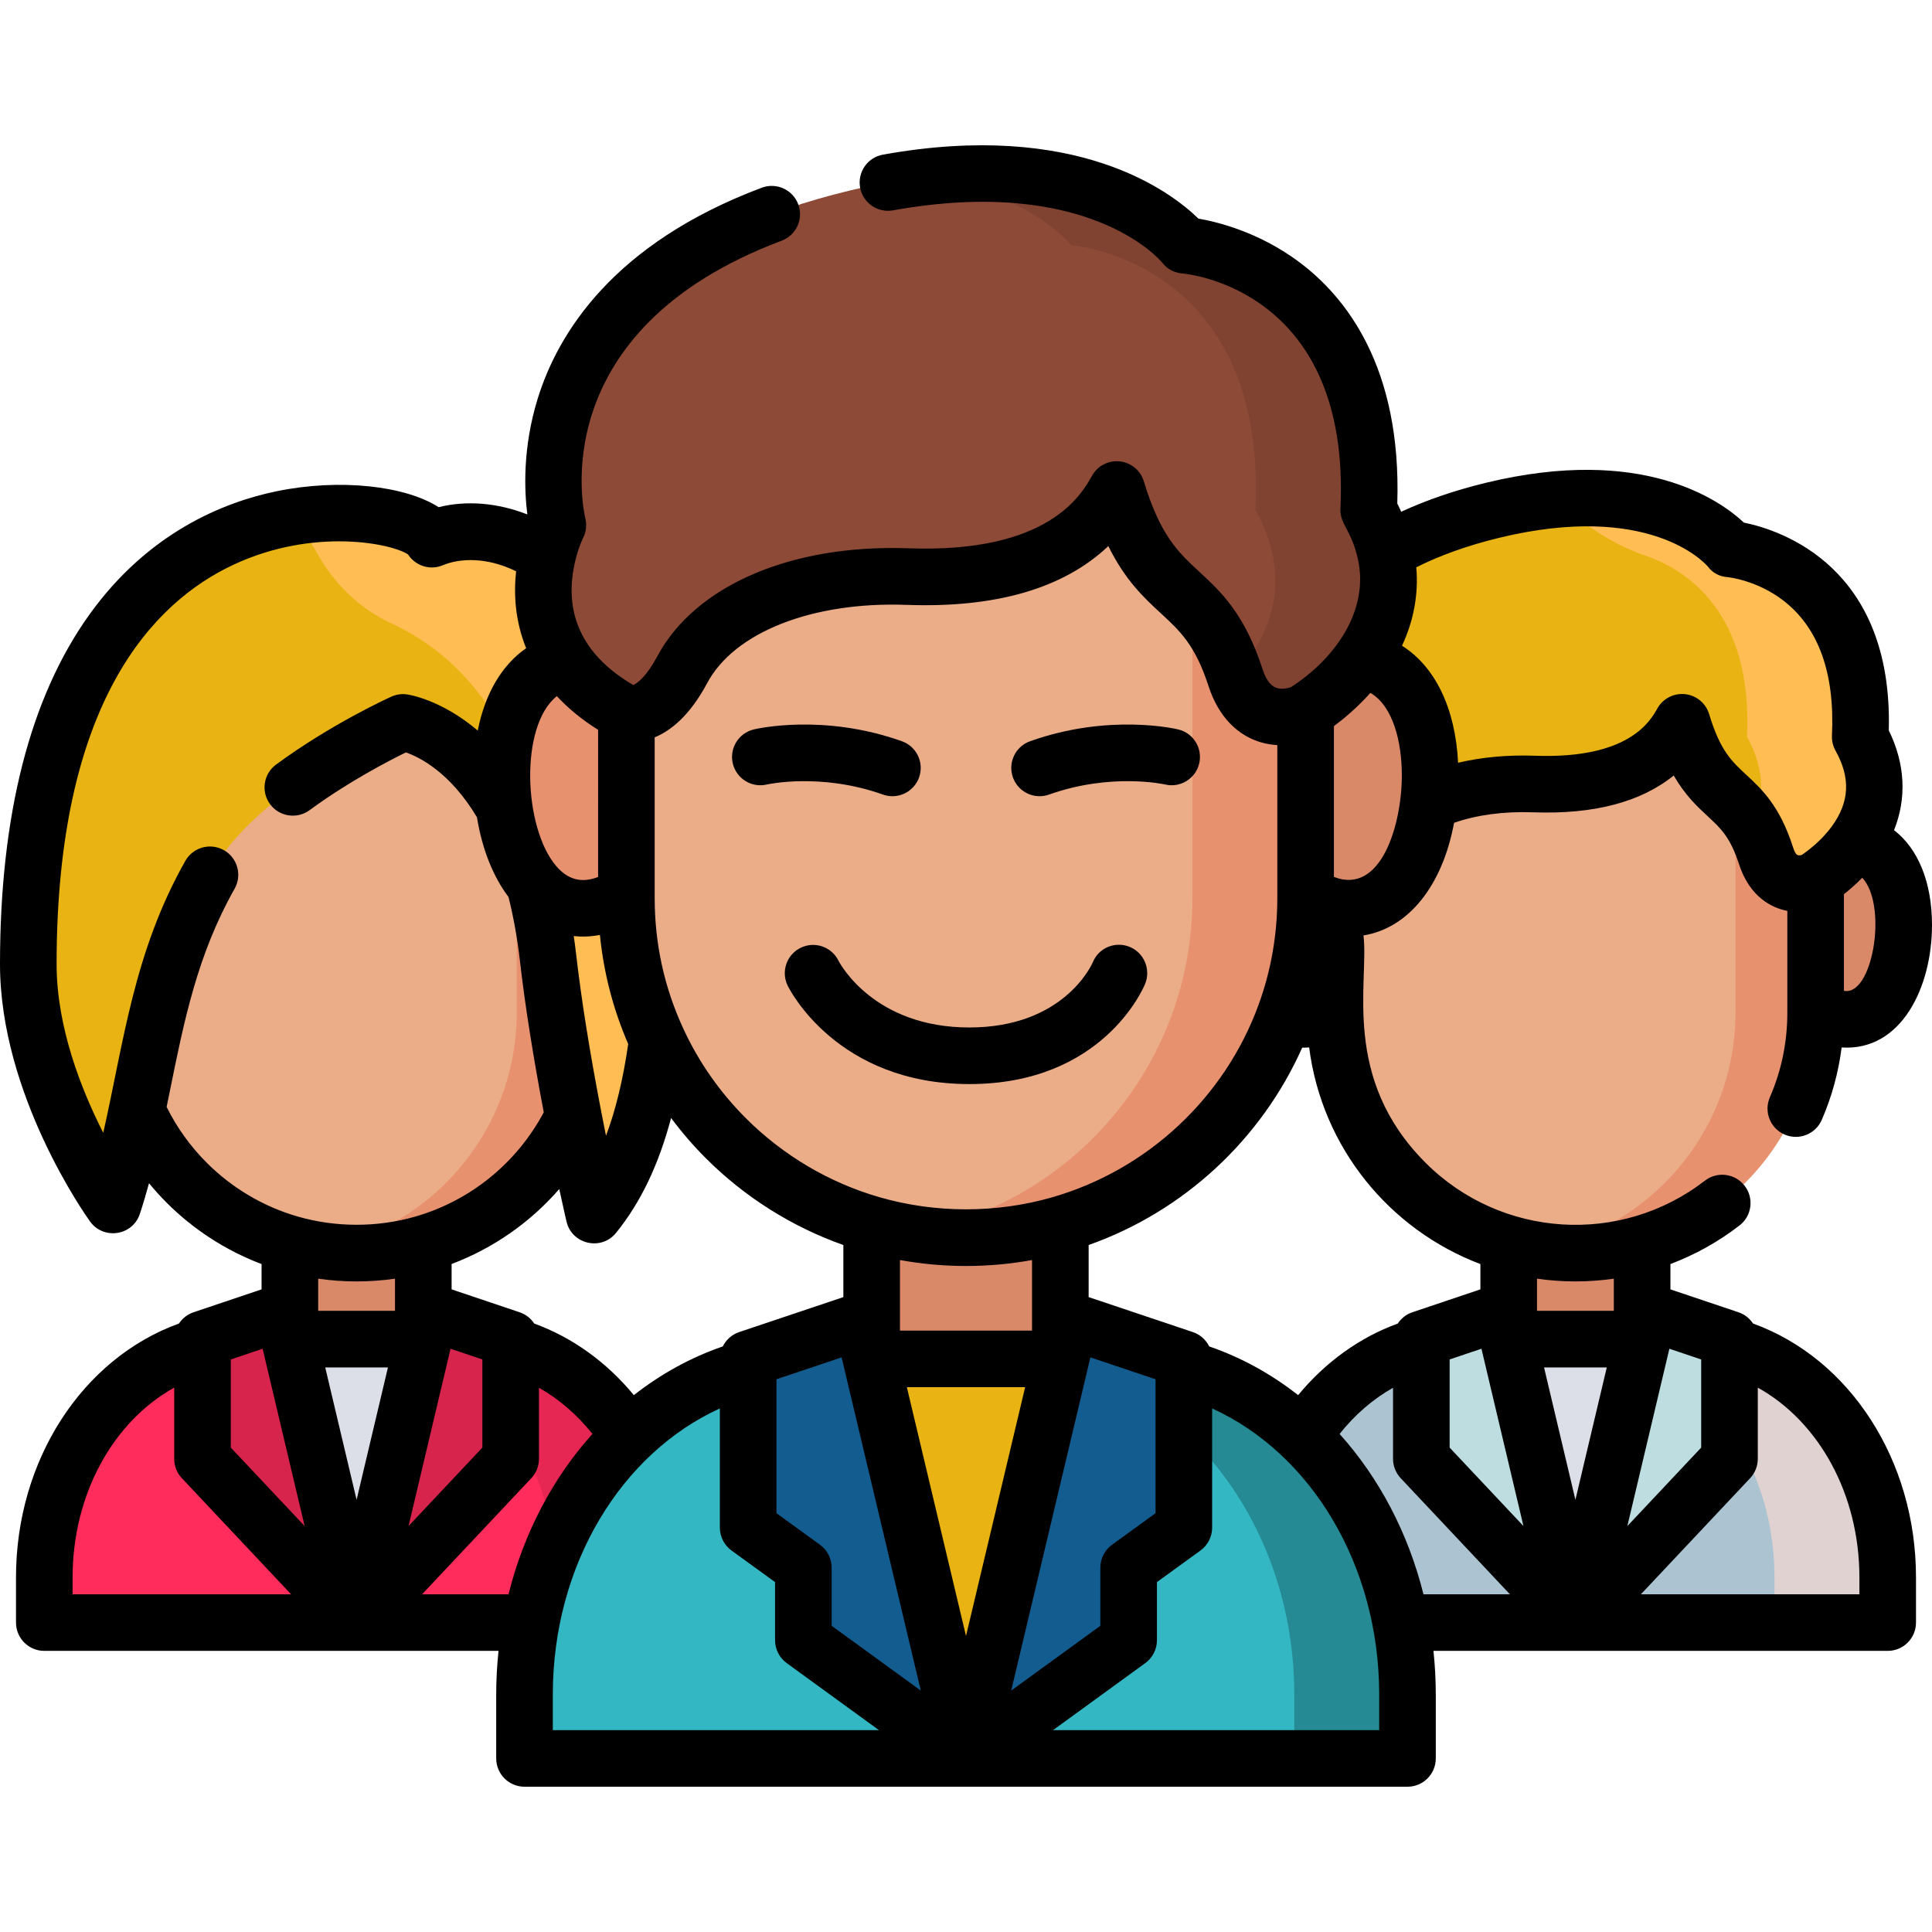 <?xml version="1.0"?>
<svg xmlns="http://www.w3.org/2000/svg" xmlns:xlink="http://www.w3.org/1999/xlink" xmlns:svgjs="http://svgjs.com/svgjs" version="1.1" width="512" height="512" x="0" y="0" viewBox="0 0 512 512" style="enable-background:new 0 0 512 512" xml:space="preserve" class=""><g transform="matrix(1,0,0,1,0,1.1368683772161603e-13)">
<g xmlns="http://www.w3.org/2000/svg">
	<g>
		<g>
			<g>
				<g>
					<path style="" d="M362.98,246.727c0,12.931-7.763,23.414-17.34,23.414c-9.577,0-15.14-12.039-15.14-24.97       s5.563-21.858,15.14-21.858C355.217,223.312,362.98,233.795,362.98,246.727z" fill="#e8916f" data-original="#e8916f" class=""/>
					<path style="" d="M472.02,246.727c0,12.931,7.763,23.414,17.34,23.414c9.577,0,15.14-12.039,15.14-24.97       s-5.563-21.858-15.14-21.858C479.783,223.312,472.02,233.795,472.02,246.727z" fill="#d98868" data-original="#d98868" class=""/>
				</g>
			</g>
			<rect x="399.817" y="319.314" style="" width="35.366" height="56.762" fill="#d98868" data-original="#d98868" class=""/>
			<path style="" d="M353.841,268.427v-47.97c0-33.179,26.897-60.076,60.076-60.076h7.164     c33.179,0,60.076,26.897,60.076,60.076v47.97c0,35.158-28.501,63.658-63.658,63.658h0     C382.342,332.086,353.841,303.585,353.841,268.427z" fill="#ebad88" data-original="#ebad88" class=""/>
			<path style="" d="M421.082,160.381h-7.164c-2.379,0-4.721,0.154-7.028,0.424     c29.866,3.493,53.049,28.943,53.049,59.84v47.584c0,31.641-22.942,57.902-53.049,62.969c3.451,0.581,6.994,0.888,10.61,0.888h0     c35.158,0,63.659-28.59,63.659-63.857v-47.584C481.159,187.362,454.261,160.381,421.082,160.381z" fill="#e8916f" data-original="#e8916f" class=""/>
			<path style="" d="M500.256,418.009V430H334.744v-11.991c0-34.866,24.479-63.13,54.678-63.13h56.156     C475.777,354.879,500.256,383.143,500.256,418.009z" fill="#acc3d1" data-original="#47d5e6" class=""/>
			<path style="" d="M445.578,354.879h-30c30.199,0,54.678,28.264,54.678,63.13V430h30v-11.991     C500.256,383.143,475.777,354.879,445.578,354.879z" fill="#e1d2d2" data-original="#22c0d4" class=""/>
			<polygon style="" points="390.994,354.879 444.006,354.879 417.5,430    " fill="#dcdfe8" data-original="#dcdfe8" class=""/>
			<g>
				<polygon style="" points="417.5,430 398.001,347.695 376.667,354.879 376.667,386.603     " fill="#bddde1" data-original="#20b5c7" class=""/>
				<polygon style="" points="417.5,430 436.999,347.695 458.333,354.879 458.333,386.603     " fill="#bddde1" data-original="#20b5c7" class=""/>
			</g>
			<path style="" d="M353.568,233.389c0,0,5.297,2.143,10.734-8.089c6.218-11.702,22.604-18.237,42.241-17.525     c24.368,0.884,34.375-7.721,39.216-16.365c6.695,22.188,16.113,16.365,22.235,35.287c3.51,10.85,12.714,6.692,12.714,6.692     s25.328-14.732,12.274-38.123c2.243-47.006-34.506-49.791-34.506-49.791s-16.796-21.396-62.836-10.267     c-66.436,16.059-54.641,62.889-54.641,62.889S329.574,220.278,353.568,233.389z" fill="#e9b413" data-original="#ffd659" class=""/>
			<g>
				<path style="" d="M492.981,195.266c2.243-47.006-34.506-49.791-34.506-49.791s-14.572-18.532-53.734-12.11      c8.412,1.703,14.333,4.714,18.157,7.308c4.049,2.746,8.45,4.952,13.076,6.541c10.62,3.647,28.595,14.756,27.006,48.052      c5.162,9.25,4.313,17.138,1.411,23.304c1.284,2.113,2.496,4.713,3.601,8.127c3.51,10.85,12.714,6.692,12.714,6.692      S506.036,218.657,492.981,195.266z" fill="#ffbd54" data-original="#ffbd54" class=""/>
			</g>
		</g>
		<g>
			<rect x="76.817" y="319.314" style="" width="35.366" height="56.762" fill="#d98868" data-original="#d98868" class=""/>
			<path style="" d="M30.841,268.427v-47.97c0-33.179,26.897-60.076,60.076-60.076h7.164     c33.179,0,60.076,26.897,60.076,60.076v47.97c0,35.158-28.501,63.658-63.658,63.658h0     C59.342,332.086,30.841,303.585,30.841,268.427z" fill="#ebad88" data-original="#ebad88" class=""/>
			<path style="" d="M98.082,160.381h-7.164c-2.379,0-4.721,0.154-7.028,0.424     c29.866,3.493,53.049,28.943,53.049,59.84v47.584c0,31.641-22.942,57.902-53.049,62.969c3.451,0.581,6.994,0.888,10.61,0.888h0     c35.158,0,63.658-28.59,63.658-63.857v-47.584C158.159,187.362,131.261,160.381,98.082,160.381z" fill="#e8916f" data-original="#e8916f" class=""/>
			<path style="" d="M177.256,418.009V430H11.744v-11.991c0-34.866,24.479-63.13,54.678-63.13h56.156     C152.777,354.879,177.256,383.143,177.256,418.009z" fill="#ff2c5c" data-original="#ff2c5c" class=""/>
			<path style="" d="M122.578,354.879h-30c30.199,0,54.678,28.264,54.678,63.13V430h30v-11.991     C177.256,383.143,152.777,354.879,122.578,354.879z" fill="#e62753" data-original="#e62753" class=""/>
			<polygon style="" points="67.994,354.879 121.006,354.879 94.5,430    " fill="#dcdfe8" data-original="#dcdfe8" class=""/>
			<g>
				<polygon style="" points="94.5,430 75.001,347.695 53.667,354.879 53.667,386.603     " fill="#d6244d" data-original="#d6244d" class=""/>
				<polygon style="" points="94.5,430 113.999,347.695 135.333,354.879 135.333,386.603     " fill="#d6244d" data-original="#d6244d" class=""/>
			</g>
			<path style="" d="M106.809,191.45c0,0-37.158,16.736-49.991,38.35c-17.651,29.727-17.318,60.422-26.87,89.523     c0,0-22.448-31.141-22.448-63.826c0-140.248,102.375-123.269,106.946-112.615c20.649-8.656,62.054,9.238,62.054,91.395     c0,42.278-5.089,70.473-19.07,87.723c0,0-8.581-36.685-12.196-68.27C138.615,195.893,106.809,191.45,106.809,191.45z" fill="#e9b413" data-original="#ffd659" class=""/>
			<g>
				<path style="" d="M114.446,142.882c-1.841-4.291-19.548-9.605-40.04-5.263c3.625,0.884,6.368,3.15,9.724,9.136      c4.472,7.978,11.154,14.538,19.44,18.368c22.304,10.311,36.371,31.837,43.064,69.154c1.58,8.808-0.231,17.261-0.723,24.979      C149.814,289.437,157.43,322,157.43,322c13.981-17.25,19.07-45.445,19.07-87.723C176.5,152.12,135.096,134.226,114.446,142.882z      " fill="#ffbd54" data-original="#ffbd54" class=""/>
			</g>
		</g>
		<g>
			<g>
				<path style="" d="M178.92,207.695c0,18.225-10.976,33-24.515,33c-13.539,0-21.405-16.967-21.405-35.193      s7.865-30.807,21.405-30.807C167.944,174.695,178.92,189.47,178.92,207.695z" fill="#e8916f" data-original="#e8916f" class=""/>
				<path style="" d="M333.08,207.695c0,18.225,10.976,33,24.515,33S379,223.728,379,205.502      s-7.865-30.807-21.405-30.807S333.08,189.47,333.08,207.695z" fill="#d98868" data-original="#d98868" class=""/>
			</g>
		</g>
		<rect x="231" y="310" style="" width="50" height="80" fill="#d98868" data-original="#d98868" class=""/>
		<path style="" d="M166,238v-67.065C166,124.027,204.027,86,250.935,86h10.129C307.973,86,346,124.027,346,170.935    V238c0,49.706-40.294,90-90,90h0C206.294,328,166,287.706,166,238z" fill="#ebad88" data-original="#ebad88" class=""/>
		<path style="" d="M261.065,86h-10.129c-3.363,0-6.674,0.217-9.935,0.598c42.224,4.923,75,40.793,75,84.338V238    c0,44.594-32.435,81.606-75,88.749c4.879,0.819,9.888,1.251,15,1.251h0c49.706,0,90-40.294,90-90v-67.065    C346,124.027,307.973,86,261.065,86z" fill="#e8916f" data-original="#e8916f" class=""/>
		<path style="" d="M373,449.1V466H139v-16.9c0-49.141,34.609-88.975,77.304-88.975h79.393    C338.391,360.125,373,399.959,373,449.1z" fill="#32b7c3" data-original="#685c79" class=""/>
		<path style="" d="M295.696,360.125h-30c42.695,0,77.304,39.835,77.304,88.975V466h30v-16.9    C373,399.959,338.391,360.125,295.696,360.125z" fill="#258a93" data-original="#594f69" class=""/>
		<polygon style="" points="218.526,360.125 293.474,360.125 256,466   " fill="#e9b413" data-original="#ffd659" class=""/>
		<g>
			<polygon style="" points="256,466 228.433,350 198.271,360.125 198.271,404.836 212.899,415.444 212.899,434.672         " fill="#135c8f" data-original="#50475e" class=""/>
			<polygon style="" points="256,466 283.567,350 313.729,360.125 313.729,404.836 299.101,415.444 299.101,434.672         " fill="#135c8f" data-original="#50475e" class=""/>
		</g>
		<path style="" d="M165.613,188.897c0,0,7.488,3.02,15.175-11.401c8.791-16.493,31.957-25.704,59.72-24.7    c34.452,1.246,48.599-10.882,55.443-23.064c9.466,31.271,22.781,23.064,31.435,49.733c4.963,15.293,17.975,9.432,17.975,9.432    s35.809-20.763,17.353-53.73c3.171-66.25-48.784-70.175-48.784-70.175s-23.746-30.156-88.837-14.47    c-93.927,22.634-77.251,88.635-77.251,88.635S131.691,170.419,165.613,188.897z" fill="#8c4a37" data-original="#8c4a37" class=""/>
		<g>
			<path style="" d="M362.715,135.167c3.171-66.25-48.784-70.175-48.784-70.175s-18.904-24.001-69.206-18.038     c28.03,3.849,39.206,18.038,39.206,18.038s51.955,3.924,48.784,70.175c10.881,19.437,2.899,34.629-5.485,43.827     c0.052,0.158,0.105,0.311,0.157,0.471c4.963,15.293,17.975,9.432,17.975,9.432S381.171,168.134,362.715,135.167z" fill="#804231" data-original="#804231" class=""/>
		</g>
	</g>
	<g>
		<path d="M464.571,350.746c-0.9-1.358-2.225-2.43-3.845-2.975l-18.046-6.076v-6.707c6.562-2.479,12.709-5.899,18.317-10.236    c3.277-2.534,3.879-7.244,1.345-10.521c-2.534-3.276-7.242-3.878-10.521-1.345c-22.301,17.243-54.028,15.263-74.039-4.748    c-22.433-22.434-14.97-47.72-16.443-60.241c11.893-1.93,20.895-13.094,24.008-29.842c6.005-2.094,13.141-3.067,20.918-2.787    c16.084,0.584,28.558-2.687,37.29-9.753c3.013,5.243,6.215,8.21,8.99,10.782c3.479,3.225,5.994,5.555,8.31,12.721    c2.911,8.974,8.996,11.548,12.357,12.282c0.15,0.033,0.298,0.056,0.447,0.084v27.049c0,7.774-1.557,15.297-4.626,22.36    c-1.651,3.799,0.09,8.217,3.889,9.868c3.79,1.648,8.213-0.082,9.868-3.889c2.673-6.151,4.419-12.577,5.265-19.182    C504.002,278.609,512,261.411,512,245.171c0-11.394-3.698-20.277-10.059-25.168c3.397-8.478,2.955-17.584-1.393-26.443    c1.139-43.403-28.571-53.063-38.399-55.066c-6.401-6.007-26.944-20.562-68.273-10.572c-8.305,2.011-15.838,4.598-22.539,7.697    c-0.333-0.73-0.669-1.46-1.041-2.188c1.146-36.165-13.612-54.875-26.337-64.235c-10.474-7.704-21.229-10.377-26.374-11.266    c-7.205-7.049-32.172-26.218-83.598-16.948c-4.077,0.734-6.786,4.635-6.051,8.711c0.734,4.077,4.638,6.784,8.711,6.051    c51.614-9.299,70.656,12.997,71.391,13.887c1.281,1.702,3.167,2.653,5.289,2.836c1.825,0.157,44.669,4.511,41.902,62.345    c-0.194,4.05,2.832,5.527,4.585,13.142c0.004,0.017,0.006,0.033,0.01,0.05c3.14,13.637-5.931,26.558-17.763,34.122    c-4.233,1.331-6.174-0.774-7.538-4.983c-4.732-14.566-11.075-20.428-16.672-25.599c-5.558-5.135-10.357-9.569-14.723-23.988    c-0.871-2.876-3.375-4.956-6.364-5.282c-2.991-0.327-5.882,1.163-7.354,3.783c-2.858,5.091-11.568,20.58-48.628,19.247    c-31.057-1.125-56.589,9.855-66.61,28.666c-2.797,5.246-5.243,7.108-6.35,7.568c-12.585-7.344-18.717-18.054-15.492-32.386    c0.878-3.938,2.174-6.55,2.173-6.55c0.829-1.604,1.042-3.489,0.617-5.244c-0.49-2.022-11.268-49.798,52.032-73.572    c3.877-1.457,5.84-5.78,4.384-9.658s-5.781-5.839-9.658-4.384c-39.407,14.801-54.057,38.611-59.407,55.978    c-4.033,13.093-3.501,24.514-2.719,30.607c-7.876-3.083-16.067-3.782-23.51-1.922c-8.747-5.643-26.122-7.676-42.897-4.229    c-14.034,2.884-34.047,10.907-49.694,32.751C7.958,184.839,0,215.984,0,255.501c0,34.703,22.892,66.854,23.866,68.206    c3.563,4.942,11.292,3.806,13.211-2.051c0.888-2.71,1.68-5.409,2.413-8.089c1.474,1.792,3.032,3.522,4.687,5.177    c7.149,7.149,15.759,12.694,25.143,16.249v6.703l-18.046,6.076c-1.62,0.545-2.945,1.617-3.845,2.975    C21.792,360.017,4.24,386.989,4.24,418.01V430c0,4.142,3.358,7.5,7.5,7.5c13.017,0,106.447,0,120.375,0    c-0.399,3.811-0.616,7.68-0.616,11.6V466c0,4.142,3.358,7.5,7.5,7.5h234c4.142,0,7.5-3.358,7.5-7.5v-16.9    c0-3.92-0.216-7.789-0.616-11.6c13.822,0,107.443,0,120.375,0c4.142,0,7.5-3.358,7.5-7.5v-11.99    C507.76,386.989,490.208,360.017,464.571,350.746z M384.167,360.268l8.432-2.839l11.134,46.995l-19.566-20.795V360.268z     M409.188,362.38h16.624l-8.312,35.086L409.188,362.38z M442.4,357.429l8.432,2.839v23.362l-19.566,20.795L442.4,357.429z     M427.68,338.862v8.518h-20.36v-8.518C414.079,339.832,420.914,339.833,427.68,338.862z M392.32,334.992v6.703l-18.046,6.076    c-1.623,0.546-2.95,1.62-3.85,2.982c-10.08,3.663-19.171,10.201-26.403,18.972c-7.088-5.569-15.006-9.96-23.569-12.912    c-0.864-1.754-2.397-3.149-4.336-3.8l-27.616-9.27v-13.799c25.17-8.903,45.734-27.932,56.605-52.321    c0.45,0.013,0.603,0.042,1.835-0.037C350.322,304.066,368.188,325.851,392.32,334.992z M217.302,409.373l-11.531-8.363v-35.492    l17.264-5.795l20.983,88.296l-23.62-17.167v-15.407C220.398,413.042,219.247,410.784,217.302,409.373z M195.884,353.015    c-1.939,0.651-3.472,2.046-4.336,3.8c-8.564,2.952-16.481,7.342-23.569,12.912c-7.232-8.771-16.324-15.31-26.403-18.972    c-0.9-1.362-2.227-2.436-3.85-2.982l-18.046-6.076v-6.718c11.05-4.181,20.845-11.03,28.531-19.87    c1.118,5.187,1.86,8.362,1.916,8.604c1.42,6.064,9.21,7.849,13.13,3.012c6.488-8.007,11.258-17.916,14.587-30.439    c2.801,3.748,5.866,7.315,9.212,10.661c10.298,10.298,22.808,18.173,36.443,22.997v13.804L195.884,353.015z M61.167,360.268    l8.432-2.839l11.134,46.995l-19.566-20.795V360.268z M104.68,338.862v8.518H84.32v-8.518    C91.08,339.833,97.914,339.833,104.68,338.862z M102.812,362.38L94.5,397.467l-8.312-35.086H102.812z M119.4,357.429l8.432,2.839    v23.362l-19.566,20.795L119.4,357.429z M158.5,232.405c-4.564,1.783-8.162,0.571-11.133-2.929    c-8.639-10.172-9.721-37.127,0.206-44.989c3.04,3.29,6.697,6.271,10.927,8.924V232.405z M158.987,247.777    c0.987,9.985,3.493,19.665,7.493,28.896c-1.357,9.373-3.301,17.463-5.883,24.33c-0.405-2.015-0.825-4.141-1.251-6.353    c-0.01-0.058-0.02-0.115-0.031-0.172c-3.037-15.707-5.268-29.704-6.632-41.596c-0.185-1.622-0.4-3.219-0.629-4.803    C154.209,248.295,156.424,248.239,158.987,247.777z M273.5,352.621h-35v-18.696c11.375,2.063,23.21,2.138,35,0V352.621z     M271.671,367.621L256,433.561l-15.671-65.941H271.671z M288.965,359.724l17.264,5.795v35.492l-11.531,8.363    c-1.945,1.411-3.097,3.668-3.097,6.071v15.407l-23.62,17.167L288.965,359.724z M353.5,232.392v-39.959    c2.704-2.012,6.222-4.958,9.664-8.809c6.072,3.518,8.336,13.115,8.336,21.876C371.5,218.333,366.1,237.303,353.5,232.392z     M489.36,262.641c-0.234,0-0.467-0.032-0.7-0.062v-25.614c1.457-1.143,3.142-2.599,4.855-4.353    C500.135,239.691,496.529,262.641,489.36,262.641z M397.402,142.501c39.442-9.535,54.154,6.431,55.208,7.652    c1.293,1.734,3.085,2.639,5.249,2.802c0.076,0.007,7.684,0.754,14.753,6.2c9.332,7.19,13.664,19.221,12.876,35.759    c-0.066,1.398,0.26,2.788,0.942,4.011c4.048,7.256,3.727,13.647-1.015,20.121c-2.861,3.915-6.512,6.571-7.979,7.55    c-1.04,0.196-1.516,0.243-2.309-2.201c-3.519-10.885-8.229-15.25-12.385-19.101c-3.848-3.566-6.888-6.383-9.801-16.046    c-0.869-2.881-3.375-4.963-6.366-5.291c-2.986-0.325-5.888,1.165-7.358,3.79c-1.862,3.324-7.527,13.432-32.409,12.53    c-7.23-0.261-14.118,0.377-20.396,1.857c-0.72-14.496-6.114-25.503-14.865-31.009c3.126-6.685,4.398-13.704,3.784-20.784    C381.661,147.16,389.049,144.524,397.402,142.501z M187.409,181.027c7.192-13.499,27.93-21.637,52.831-20.731    c23.741,0.856,41.661-4.377,53.478-15.58c4.49,9.102,9.439,13.675,13.954,17.846c5.064,4.679,9.063,8.375,12.584,19.212    c2.804,8.65,7.862,12.445,11.611,14.106c2.282,1.011,4.543,1.458,6.633,1.58v40.541c0,9.727-1.674,19.252-4.975,28.306    c-9.007,24.647-29.42,43.701-54.606,50.969c-14.824,4.28-31.012,4.281-45.842-0.001c-13.309-3.837-25.555-11.077-35.414-20.936    c-6.963-6.963-12.561-14.993-16.642-23.875c-4.991-10.834-7.522-22.429-7.522-34.462v-42.6    C177.773,193.646,182.813,189.645,187.409,181.027z M44.157,293.347c0.298-1.459,0.598-2.918,0.894-4.381    c3.752-18.55,7.296-36.071,17.12-53.442c2.039-3.605,0.769-8.181-2.836-10.22c-3.604-2.039-8.181-0.77-10.22,2.836    c-13.676,24.182-16.304,48.02-21.753,72.06C21.565,288.814,15,272.225,15,255.501c0-69.358,25.482-95.836,46.859-105.836    c21.328-9.977,42.076-5.611,46.288-2.719c1.933,3.005,5.796,4.279,9.202,2.852c4.489-1.882,11.652-2.23,19.425,1.6    c-0.654,5.98-0.283,13.109,2.659,20.383c-6.449,4.477-10.888,12.028-12.828,21.829c-9.624-8.192-18.235-9.515-18.759-9.588    c-1.399-0.195-2.827,0.01-4.116,0.59c-0.642,0.289-15.876,7.199-30.569,18.005c-3.337,2.454-4.053,7.148-1.599,10.485    c2.455,3.338,7.149,4.052,10.485,1.599c10.177-7.484,20.911-13.047,25.52-15.306c3.628,1.262,11.736,5.29,18.829,17.181    c1.375,8.432,4.241,15.668,8.358,21.124c1.315,5.236,2.341,10.892,3.025,16.883c1.332,11.619,3.465,25.14,6.324,40.187    c-7.14,13.406-19.405,23.414-34.004,27.623c-10.09,2.913-21.105,2.914-31.203-0.001c-9.059-2.611-17.397-7.54-24.113-14.257    C50.432,303.785,46.867,298.816,44.157,293.347z M19.24,418.01c0-21.945,10.685-41.244,26.927-50.274v18.867    c0,1.91,0.729,3.748,2.038,5.14l28.94,30.758H19.24V418.01z M111.855,422.5l28.94-30.758c1.309-1.392,2.038-3.229,2.038-5.14    v-18.827c5.303,2.984,10.111,7.134,14.165,12.233c-10.454,11.61-18.169,26.221-22.235,42.491H111.855z M146.5,449.1    c0-34.494,18.188-63.977,44.271-75.85v31.586c0,2.403,1.151,4.661,3.097,6.071l11.531,8.363v15.402c0,2.4,1.149,4.656,3.09,6.067    l24.436,17.761H146.5V449.1z M365.5,458.5h-86.425l24.436-17.761c1.941-1.411,3.09-3.667,3.09-6.067V419.27l11.531-8.363    c1.945-1.411,3.097-3.668,3.097-6.071V373.25c26.095,11.878,44.271,41.371,44.271,75.85V458.5z M355.003,380.009    c4.054-5.099,8.862-9.25,14.165-12.233v18.827c0,1.91,0.729,3.748,2.038,5.14l28.94,30.758h-22.907    C373.172,406.23,365.456,391.62,355.003,380.009z M492.76,422.5h-57.905l28.94-30.758c1.309-1.392,2.038-3.229,2.038-5.14v-18.867    c16.242,9.03,26.927,28.33,26.927,50.274V422.5z" fill="#000000" data-original="#000000" class=""/>
		<path d="M222.194,254.572c-1.833-3.687-6.302-5.209-10.005-3.399c-3.722,1.817-5.267,6.308-3.449,10.03    c0.52,1.065,13.14,26.089,48.159,26.089c35.379,0,46.131-25.473,46.572-26.558c1.559-3.838-0.274-8.248-4.112-9.807    c-3.837-1.56-8.198,0.253-9.756,4.091c-0.304,0.705-7.736,17.273-32.704,17.273C231.635,272.292,222.628,255.417,222.194,254.572z    " fill="#000000" data-original="#000000" class=""/>
		<path d="M275.5,211.003c0.835,0,1.685-0.141,2.517-0.437c16.479-5.869,30.614-2.7,30.721-2.675    c4.024,0.971,8.079-1.502,9.052-5.528c0.973-4.026-1.502-8.079-5.528-9.052c-0.742-0.179-18.413-4.307-39.279,3.124    c-3.902,1.39-5.938,5.68-4.549,9.582C269.528,209.088,272.417,211.003,275.5,211.003z" fill="#000000" data-original="#000000" class=""/>
		<path d="M203.262,207.891c0.138-0.032,14.287-3.179,30.721,2.675c0.832,0.296,1.681,0.437,2.517,0.437    c3.083,0,5.972-1.916,7.065-4.985c1.39-3.902-0.647-8.192-4.549-9.582c-20.866-7.432-38.536-3.304-39.279-3.124    c-4.026,0.973-6.501,5.026-5.528,9.052C195.184,206.389,199.231,208.864,203.262,207.891z" fill="#000000" data-original="#000000" class=""/>
	</g>
</g>















</g></svg>
